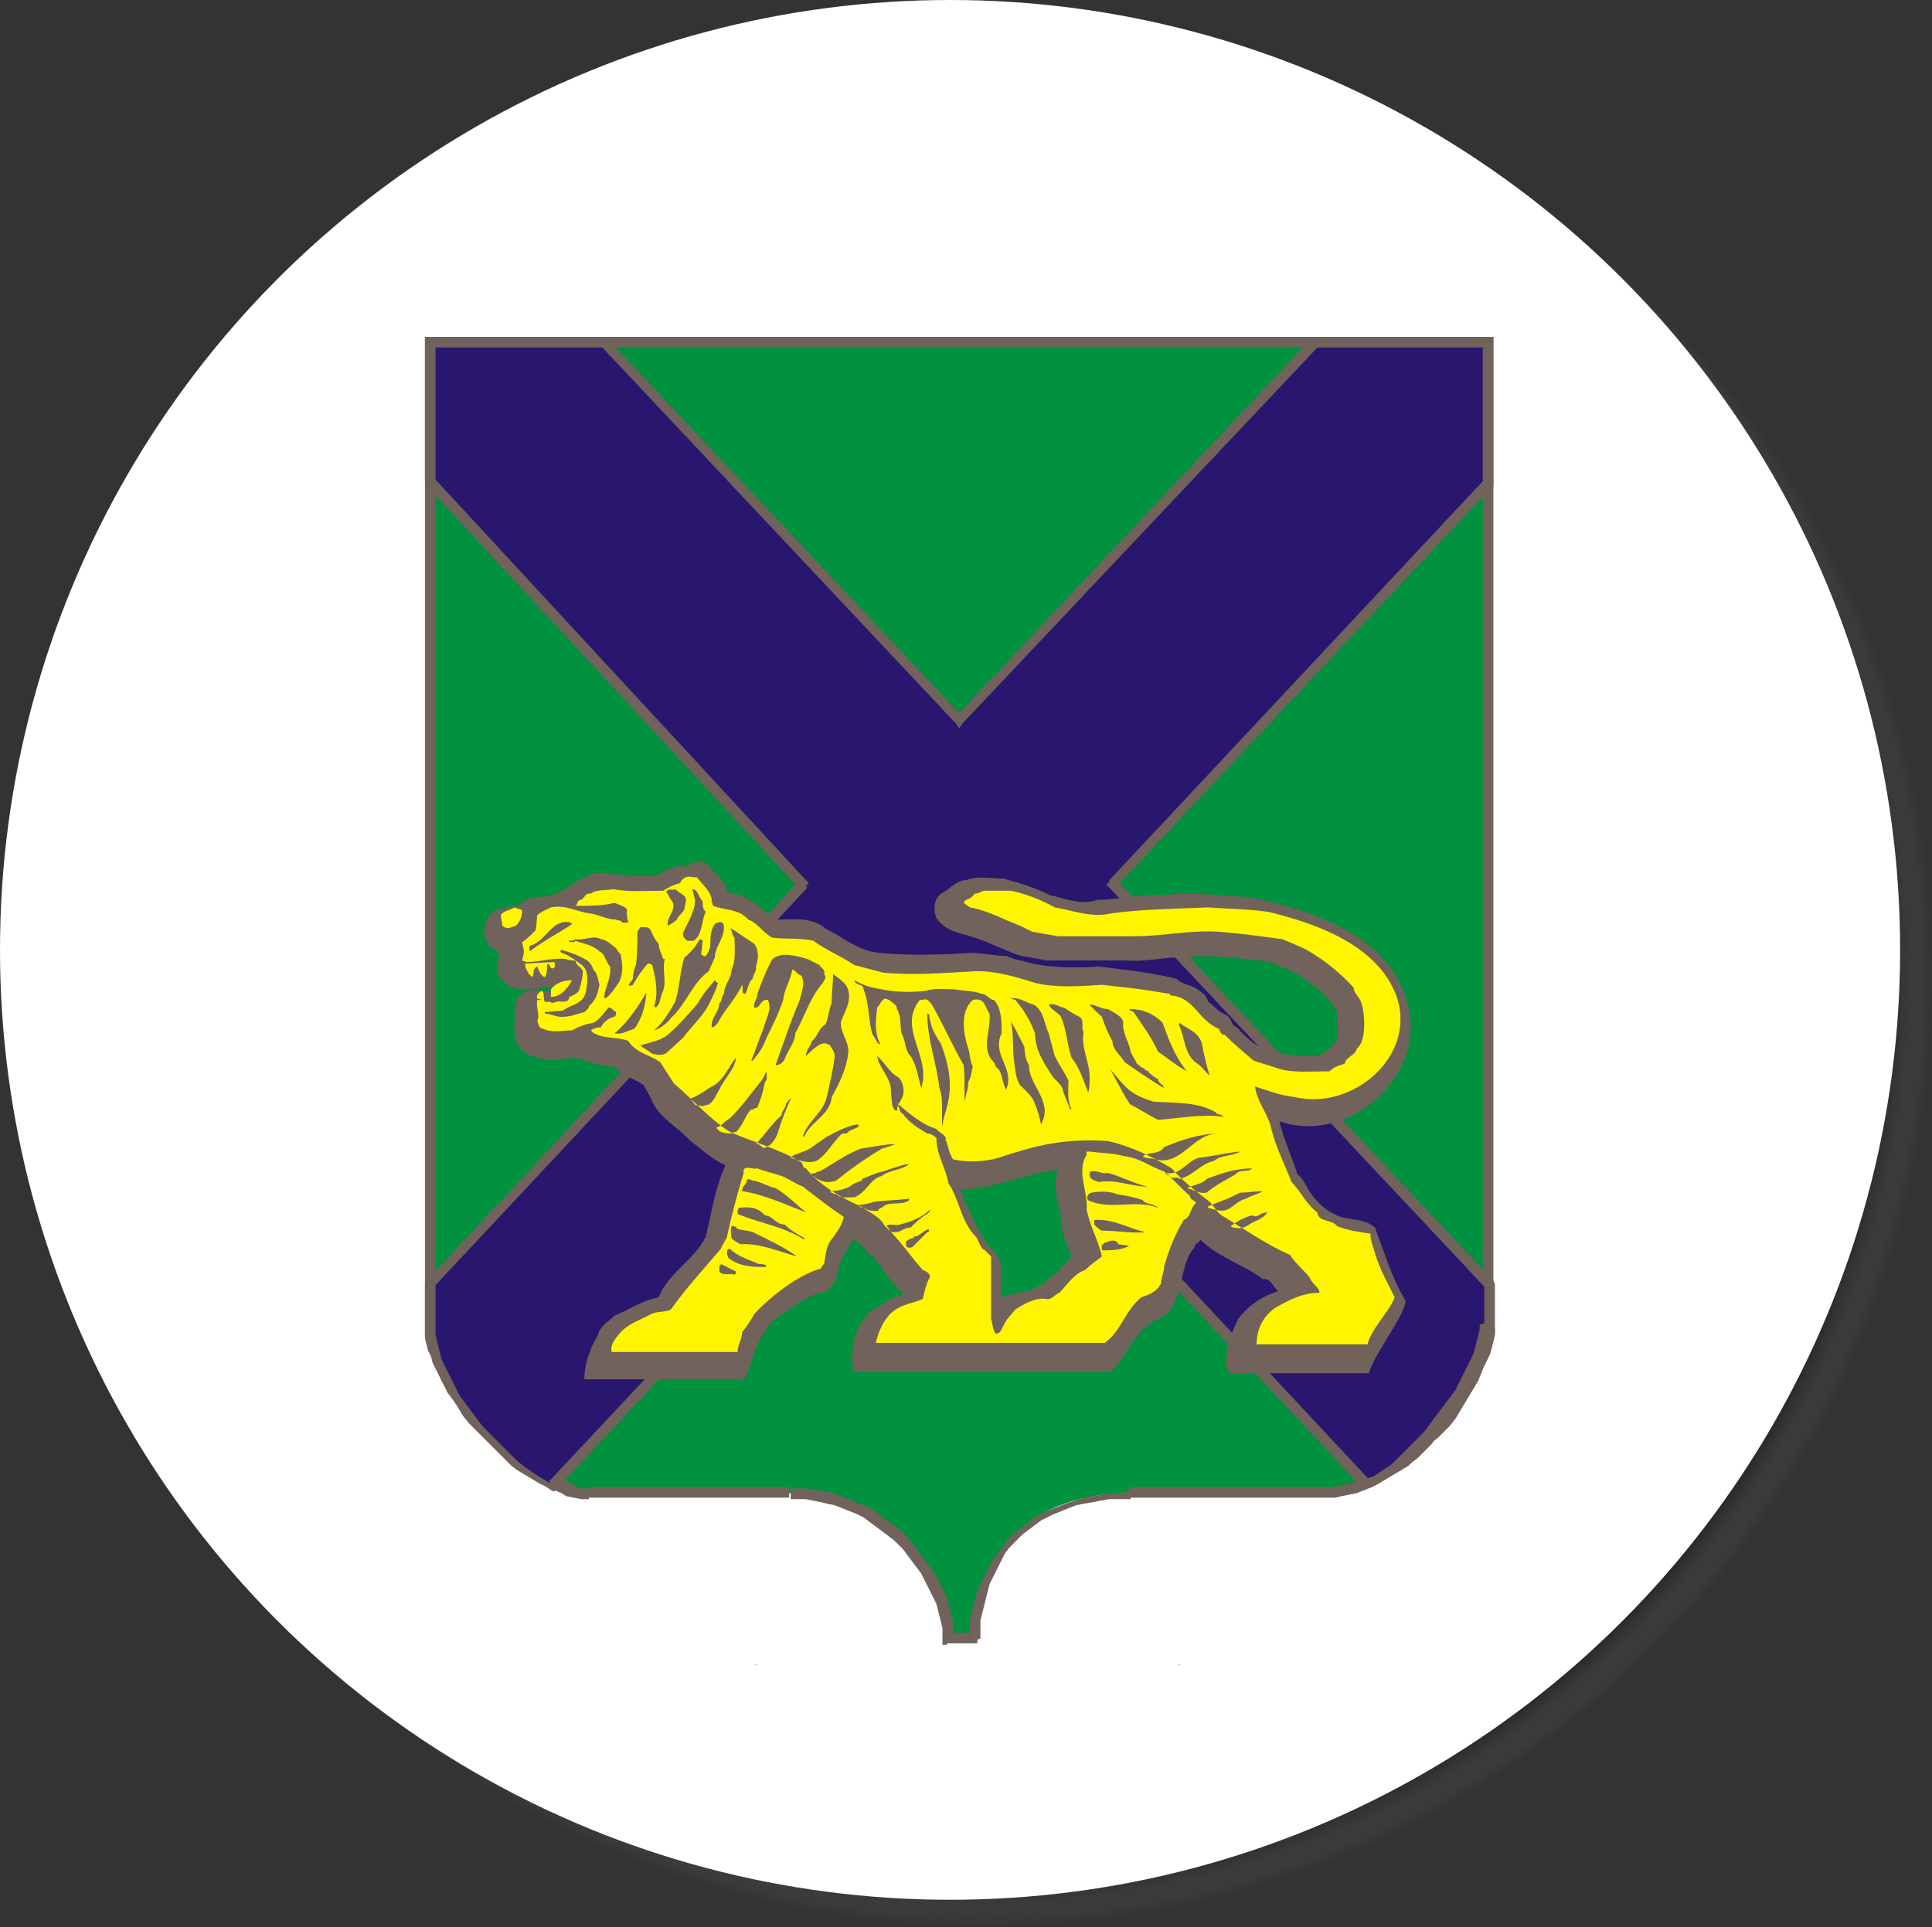<?xml version="1.0" encoding="utf-8"?>
<!-- Generator: Adobe Illustrator 22.0.1, SVG Export Plug-In . SVG Version: 6.00 Build 0)  -->
<svg version="1.1" id="Слой_1" xmlns="http://www.w3.org/2000/svg" xmlns:xlink="http://www.w3.org/1999/xlink" x="0px" y="0px"
	 viewBox="0 0 127.3 127" style="enable-background:new 0 0 127.3 127;" xml:space="preserve">
<rect x="0" y="0" width="127.3" height="127" fill="#333333" stroke="none"/>
<style type="text/css">
	.st0{fill:url(#SVGID_1_);}
	.st1{fill:#FFFFFF;}
	.st2{fill-rule:evenodd;clip-rule:evenodd;fill:#00923F;}
	.st3{fill:#71625B;}
	.st4{fill-rule:evenodd;clip-rule:evenodd;fill:#28166F;}
	.st5{fill-rule:evenodd;clip-rule:evenodd;fill:#71625B;}
	.st6{fill-rule:evenodd;clip-rule:evenodd;fill:#FFF500;}
	.st7{fill-rule:evenodd;clip-rule:evenodd;fill:#E77817;}
</style>
<radialGradient id="SVGID_1_" cx="64.8" cy="682.747" r="62.6" gradientTransform="matrix(1 0 0 1 0 -618.347)" gradientUnits="userSpaceOnUse">
	<stop  offset="0.949" style="stop-color:#212121"/>
	<stop  offset="1" style="stop-color:#606060;stop-opacity:0"/>
</radialGradient>
<circle class="st0" cx="64.8" cy="64.4" r="62.6"/>
<circle class="st1" cx="62.6" cy="62.6" r="62.6"/>
<g>
	<path class="st2" d="M28.3,87.5c0,3.8,6,10.9,10.5,10.9H52c5.9,0,10.4,5.2,10.4,9.6c0.8,0,0.8,0,1.7,0c0-4.4,2.8-9.6,10.4-9.6h13
		c4.7,0,10.6-7.1,10.6-10.9c0-21.7,0-43.3,0-65l-69.8,0L28.3,87.5z M28.3,87.5"/>
	<path class="st3" d="M38.8,98.1v0.7l-0.5,0l-0.5-0.1l-0.5-0.1L37,98.4l-0.5-0.2L36.1,98l-0.5-0.2l-0.5-0.3l-0.5-0.3l-0.5-0.3
		l-0.4-0.3l-0.4-0.4l-0.4-0.4l-0.4-0.4L32.1,95l-0.4-0.4l-0.4-0.4l-0.4-0.4l-0.4-0.5l-0.3-0.5l-0.3-0.5l-0.3-0.5l-0.3-0.5L29.1,91
		l-0.2-0.5l-0.2-0.5l-0.2-0.5l-0.1-0.4l-0.1-0.4l-0.1-0.4L28,87.9l0-0.4h0.7l0,0.3l0,0.4l0.1,0.4l0.1,0.4l0.1,0.4l0.2,0.4l0.2,0.4
		l0.2,0.4l0.2,0.4l0.3,0.4l0.3,0.4l0.3,0.4l0.3,0.4l0.3,0.4l0.4,0.4l0.4,0.4l0.4,0.4l0.4,0.4l0.4,0.4l0.4,0.4l0.4,0.3l0.4,0.3
		l0.4,0.3l0.4,0.3l0.4,0.3l0.4,0.2l0.4,0.2l0.4,0.2l0.4,0.1L38,98l0.4,0.1L38.8,98.1z M38.8,98.1L38.8,98.1z M52,98.7H38.8v-0.7H52
		V98.7z M52,98.7L52,98.7z M62.4,107.7v0.7l-0.3-0.3l0-0.4l0-0.4l-0.1-0.4l-0.1-0.4l-0.1-0.4l-0.1-0.4l-0.2-0.4l-0.2-0.4l-0.2-0.4
		l-0.2-0.4l-0.2-0.4l-0.3-0.4l-0.3-0.4l-0.3-0.4l-0.3-0.4l-0.3-0.3l-0.3-0.3l-0.4-0.3l-0.4-0.3l-0.4-0.3l-0.4-0.3l-0.4-0.3l-0.4-0.2
		L56,99.6l-0.5-0.2l-0.5-0.2l-0.5-0.1L54.1,99l-0.5-0.1l-0.5-0.1l-0.5,0l-0.5,0v-0.7l0.6,0l0.6,0l0.6,0.1l0.5,0.1l0.5,0.1l0.5,0.2
		l0.5,0.2l0.5,0.2l0.5,0.2l0.5,0.2l0.4,0.3l0.4,0.3l0.4,0.3l0.4,0.3l0.4,0.3l0.4,0.4l0.3,0.4l0.3,0.4l0.3,0.4l0.3,0.4l0.3,0.4
		l0.3,0.4l0.2,0.4l0.2,0.4l0.2,0.4l0.2,0.4l0.1,0.4l0.1,0.4l0.1,0.4l0.1,0.4l0,0.4l0,0.4L62.4,107.7z M62.4,108.4h-0.3V108
		L62.4,108.4z M63.8,108h0.7l-0.3,0.3l-0.1,0l-0.1,0h-0.1l-0.1,0l-0.1,0h-0.1l-0.1,0h0l0,0h-0.1l0,0h-0.3l0,0h0l0,0h-0.1l-0.1,0
		l-0.1,0h-0.1l-0.1,0h-0.1l-0.1,0l-0.1,0v-0.7l0.1,0l0.1,0h0.1l0.1,0h0.1l0.1,0l0.1,0H63l0,0h0l0,0h0.3l0,0h0.1l0,0h0l0.1,0h0.1
		l0.1,0l0.1,0H64l0.1,0l0.1,0L63.8,108z M64.4,108v0.3h-0.3L64.4,108z M74.5,98.1v0.7l-0.7,0l-0.7,0l-0.6,0.1L72,99l-0.6,0.1
		l-0.5,0.1l-0.5,0.2l-0.5,0.2l-0.5,0.2l-0.4,0.2l-0.4,0.2l-0.4,0.3l-0.4,0.3l-0.4,0.3l-0.3,0.3l-0.3,0.3l-0.3,0.3l-0.3,0.4l-0.2,0.4
		l-0.2,0.4l-0.2,0.4l-0.2,0.4l-0.2,0.4l-0.1,0.4l-0.1,0.4l-0.1,0.4l-0.1,0.4l-0.1,0.4l-0.1,0.4l0,0.4l0,0.4l0,0.4h-0.7l0-0.4l0-0.4
		l0-0.4l0.1-0.4l0.1-0.4l0.1-0.4l0.1-0.4l0.1-0.4l0.2-0.4l0.2-0.4l0.2-0.4l0.2-0.4l0.2-0.4l0.3-0.4l0.3-0.4l0.3-0.4l0.3-0.4l0.4-0.3
		l0.4-0.3l0.4-0.3l0.4-0.3l0.5-0.3l0.5-0.2l0.5-0.2l0.5-0.2l0.6-0.2l0.6-0.2l0.6-0.1l0.6-0.1l0.7-0.1l0.7,0L74.5,98.1z M74.5,98.1
		L74.5,98.1z M87.5,98.7h-13v-0.7h13V98.7z M87.5,98.7L87.5,98.7z M97.8,87.5h0.7l0,0.4l-0.1,0.4l-0.1,0.4l-0.1,0.4L98,89.6
		l-0.2,0.4l-0.2,0.5L97.4,91l-0.3,0.5l-0.3,0.5l-0.3,0.5l-0.3,0.5l-0.3,0.5l-0.4,0.5l-0.4,0.4l-0.4,0.4L94.4,95L94,95.4l-0.4,0.4
		l-0.4,0.4l-0.4,0.4l-0.5,0.3l-0.5,0.3l-0.5,0.3l-0.5,0.3L90.4,98l-0.5,0.2l-0.5,0.2l-0.5,0.1l-0.5,0.1L88,98.7l-0.5,0v-0.7l0.4,0
		l0.4-0.1l0.4-0.1l0.4-0.1l0.4-0.2l0.4-0.2l0.4-0.2l0.4-0.2l0.4-0.3l0.4-0.3l0.4-0.3l0.4-0.3l0.4-0.4l0.4-0.4l0.4-0.4l0.4-0.4
		l0.4-0.4l0.4-0.4l0.3-0.4l0.3-0.4L96,92l0.3-0.4l0.3-0.4l0.2-0.4l0.2-0.4l0.2-0.4l0.2-0.4l0.1-0.4l0.1-0.4l0.1-0.4l0-0.4L97.8,87.5
		z M98.4,87.5L98.4,87.5z M98.1,22.9v-0.7l0.3,0.3v6.1l0,2l0,2v2l0,2v2l0,2l0,2v2l0,2l0,2v2l0,2V57l0,2v2l0,2v6.1l0,2v2l0,2v2l0,2v2
		l0,2v4.1h-0.7v-4.1l0-2v-2l0-2v-2l0-2v-2l0-2v-6.1l0-2v-2l0-2V53l0-2v-2l0-2l0-2v-2l0-2l0-2v-2l0-2v-2l0-2l0-2v-6.1L98.1,22.9z
		 M98.1,22.2h0.3v0.3L98.1,22.2z M28,22.5l0.3-0.3l69.8,0v0.7l-69.8,0L28,22.5z M28,22.5v-0.3h0.3L28,22.5z M28.7,87.5H28v-65h0.7
		L28.7,87.5L28.7,87.5z M28.7,87.5"/>
	<path class="st4" d="M90,97.8c3.3-1.2,8.2-6.8,8.2-10.6l0-2.6L73.3,58.2l24.8-26.5v-9.2H86.6L63.2,47.4L39.8,22.5H28.3v9.2
		l24.6,26.5L28.3,84.6v2.8c0,3.8,5,8.9,8.1,10.4l26.8-28.7L90,97.8z M90,97.8"/>
	<path class="st3" d="M97.8,87.2h0.7l0,0.4l0,0.4l-0.1,0.4l-0.1,0.4l-0.1,0.4L98,89.6L97.8,90l-0.2,0.4l-0.2,0.4l-0.2,0.4l-0.2,0.4
		l-0.3,0.4l-0.3,0.4l-0.3,0.4l-0.3,0.4l-0.3,0.4l-0.3,0.4l-0.3,0.4l-0.3,0.4l-0.3,0.4l-0.3,0.3l-0.3,0.3l-0.3,0.3l-0.4,0.3l-0.4,0.3
		L92.1,97l-0.4,0.2l-0.4,0.2l-0.3,0.2l-0.3,0.2L90.4,98l-0.3,0.1l-0.2-0.6l0.3-0.1l0.3-0.1l0.3-0.2l0.3-0.2l0.3-0.2l0.3-0.2l0.3-0.3
		l0.3-0.3l0.3-0.3l0.3-0.3l0.3-0.3l0.3-0.3l0.3-0.3l0.3-0.4l0.3-0.4l0.3-0.4l0.3-0.4l0.3-0.4l0.3-0.4l0.3-0.4l0.2-0.4l0.2-0.4
		l0.2-0.4l0.2-0.4l0.2-0.4l0.2-0.4l0.1-0.4l0.1-0.4l0.1-0.4l0.1-0.4l0-0.3L97.8,87.2z M98.4,87.2L98.4,87.2z M98.4,84.4l0.1,0.2v2.6
		h-0.7v-2.6L98.4,84.4z M98.4,84.4L98.4,84.4l0.1,0.2L98.4,84.4z M73.1,58h0.5l24.8,26.4l-0.5,0.5L73.1,58.5V58z M73.1,58.5
		l-0.2-0.2l0.2-0.2V58.5z M98.4,31.7L98.4,32L73.5,58.5L73.1,58l24.8-26.5L98.4,31.7z M98.4,31.7v0.1L98.4,32L98.4,31.7z M98.1,22.2
		l0.3,0.3v9.2h-0.7v-9.2L98.1,22.2z M98.1,22.2h0.3v0.3L98.1,22.2z M86.4,22.3l0.2-0.1h11.5v0.7H86.6L86.4,22.3z M86.4,22.3l0.1-0.1
		h0.1L86.4,22.3z M63,47.7v-0.5l23.4-24.9l0.5,0.5L63.4,47.7H63z M63.4,47.7l-0.2,0.3L63,47.7H63.4z M39.8,22.2l0.2,0.1l23.4,24.9
		L63,47.7L39.5,22.7L39.8,22.2z M39.8,22.2h0.1l0.1,0.1L39.8,22.2z M28,22.5l0.3-0.3h11.4v0.7H28.3L28,22.5z M28,22.5v-0.3h0.3
		L28,22.5z M28.1,32L28,31.7v-9.2h0.7v9.2L28.1,32z M28.1,32L28.1,32L28,31.7L28.1,32z M53.1,58.5h-0.5L28.1,32l0.5-0.5L53.1,58
		V58.5z M53.1,58l0.2,0.2l-0.2,0.2V58z M28,84.6l0.1-0.2L52.7,58l0.5,0.5L28.6,84.8L28,84.6z M28,84.6v-0.1l0.1-0.1L28,84.6z
		 M28.7,87.4H28l0-2.8h0.7V87.4z M28.7,87.4L28.7,87.4z M36.2,97.6l0.5,0.5l-0.4,0.1L36,98l-0.3-0.2l-0.3-0.2L35,97.4l-0.3-0.2
		l-0.3-0.2L34,96.7l-0.3-0.3l-0.3-0.3l-0.3-0.3l-0.3-0.3l-0.3-0.3l-0.3-0.3l-0.3-0.3l-0.3-0.4L31,93.7l-0.3-0.4L30.4,93l-0.3-0.4
		l-0.3-0.4l-0.3-0.4l-0.2-0.4L29.1,91l-0.2-0.4l-0.2-0.4l-0.2-0.4l-0.1-0.4L28.2,89l-0.1-0.4l-0.1-0.4l0-0.4l0-0.4h0.7l0,0.3l0,0.3
		l0.1,0.4l0.1,0.4l0.1,0.4l0.1,0.4l0.2,0.4l0.2,0.4l0.2,0.4l0.2,0.4l0.2,0.4l0.2,0.4l0.3,0.4l0.3,0.4l0.3,0.4l0.3,0.4l0.3,0.4
		l0.3,0.3l0.3,0.3l0.3,0.3l0.3,0.3l0.3,0.3l0.3,0.3l0.3,0.3l0.3,0.3l0.3,0.3l0.3,0.2l0.3,0.2l0.3,0.2l0.3,0.2l0.3,0.2l0.3,0.1
		L36.2,97.6z M36.7,98.1l-0.2,0.2l-0.2-0.1L36.7,98.1z M63.4,69v0.5L36.7,98.1l-0.5-0.5L63,69H63.4z M63,69l0.2-0.3l0.2,0.3H63z
		 M90.1,98.1l-0.4-0.1L63,69.4l0.5-0.5l26.8,28.7L90.1,98.1z M90.1,98.1l-0.2,0.1l-0.2-0.2L90.1,98.1z M90.1,98.1"/>
	<path class="st5" d="M46.8,57.2c0.4,0.4,0.9,0.9,1.1,1.4c-0.1,0.1,0,0.1,0.1,0.2c1.2,0.2,2.2,1,3,1.8c1.2,0,2.5-0.2,3.4,0.6
		c1.2,0.6,2.2,1.5,3.6,1.6c2,0.2,4.1,0.1,6,0c0.8,0,1.5,0.2,2.3,0.2c0.3,0.1,0.7,0.3,1,0.3c1.5,0.5,3.4,0.5,5.1,0.4
		c1.7,0.2,3.5,0.4,5.1,0.8c0.4,0.4,1,0.4,1.4,0.7c0.3,0.2,0.6,0.4,0.7,0.8c0.4,0.3,0.7,0.7,1.2,0.9c0.4,0.2,0.3,0.7,0.7,0.8
		c0.7,0.8,1.5,1.5,2.5,1.6c0.5,0.2,1,0.2,1.6,0.3c0.6,0,1.3,0.1,1.7-0.3c0.3-0.1,0.4-0.3,0.6-0.5c0.4-0.5,0.2-1.4,0.2-2.1
		c-0.6-1.2-2-2.2-3.2-2.8c-0.7-0.2-1.1-0.6-2-0.6c-1.7-0.2-3.4-0.4-5.2-0.2c-1.1,0-2.3,0.3-3.5,0.2l-5.3,0c-0.7-0.2-1.5-0.2-2.2-0.5
		c-1.2-0.5-2.2-1-3.5-1.3c-0.6-0.2-1.1-0.4-1.5-1c-0.2-0.5-0.2-1.2,0.3-1.6c0.6-0.3,1-0.9,1.7-0.9c0.7-0.3,1.7-0.1,2.4-0.1
		c1.1,0.3,2.1,0.6,3.1,1.1c1,0.2,2,0.7,3.1,0.3c1.5,0,2.9-0.4,4.5-0.3c1.8-0.3,3.6,0.1,5.4,0.1c4.3,0.9,9.9,2.6,10.7,7.8
		c0.6,4.5-4.3,8.5-8.6,7c0.3,1.2,0.8,2.3,1.2,3.5c0.3,0.2,0.5,0.6,0.7,1c0.4,0.6,1,1.3,1.7,1.6c0.8,0.5,1.9,0.2,2.7,0.9
		c0.6,1.6,1.1,3.3,2,4.8c0.1,0.8-2.1,3.6-2.4,4.8h-9.2c-0.8-1.1,0.8-4,0.6-3.6c0.7-0.9,1.6-1.5,2.6-1.8c-0.3-0.3-0.5-0.9-1-0.8
		c-1.3-1-2.9-1.4-4.1-2.6c-0.1,0.2-0.4,0.3-0.4,0.5c-1.1,1.3-0.6,3.5-2.1,4.6c-1.9,0.7-2.3,2.6-3.4,3.6H56.2c-0.1-1-0.2-2.5,1-3.8
		c0.3-0.4,0.9-0.5,1.3-0.9c0.3-0.2,0.6-0.3,0.9-0.3c0-0.1,0.2-0.2,0-0.3c-0.8-0.6-1.2-1.6-1.9-2.3c-0.5-0.3-0.7-0.9-1.3-1.1
		c-0.5,0.8-1,1.6-1.1,2.6l-0.6,0.8c-1,0.1-1.9,0.8-2.8,1.4c-1.8,1-2,3-2.6,4.3c-0.2,0.2-0.5,0.1-0.8,0.1h-9.8c0-1.2,0.6-2.5,0.9-2.9
		c0.1-0.6,0.7-0.9,1.1-1.3c1-0.4,1.8-1,2.9-1.2c0.6-1.6,2.4-2.5,3.1-4c0.4-1.6,0.6-3.2,1.3-4.7c-0.9-0.4-1.6-1.1-2.3-1.6
		c-0.8-0.9-2.2-1.6-2.6-2.8l-0.5-0.9c-0.6-0.4-1.4-0.6-1.9-1.2c-1,0-1.8-0.4-2.7-0.6c-0.2,0.1-0.4,0-0.6,0.1c-0.7,0.1-1.5,0.1-2-0.2
		c-0.3,0.1-0.4-0.2-0.7-0.3c-0.9-0.8-0.5-1.9-0.6-3c0.1-0.3,0.3-0.7,0.6-0.9c0.7-0.4,1.6,0.2,2.2-0.3c-0.7-0.2-1.4,0.2-2.2,0.1
		c-0.6,0-1.2-0.3-1.6-0.8c-0.5-0.6,0.3-1.3-0.2-1.8c-0.4-0.1-0.6-0.5-0.8-0.9c0-0.7,0.1-1.3,0.7-1.7c0.5-0.1,1-0.3,1.5-0.3
		c0.4-0.3,0.8-0.6,1.4-0.6c1.8,0.1,2.8-2,4.8-1.5c1,0.1,2,0.2,3,0.1c0.3-0.2,0.7-0.5,1.1-0.5c0.3-0.2,0.6-0.1,0.9-0.1
		C45.8,56.7,46.5,56.6,46.8,57.2L46.8,57.2z M69.7,77.1c-0.3,0.9-0.1,2,0.2,2.9c-0.1,1,0.4,1.9,0.7,2.8c-0.7,0.8-1.5,1.7-2.6,2.2
		c-0.6,0.1-1.4,0.3-2,0.5c-0.1-1.2,0.3-2.6-0.8-3.3c-0.6-0.9-1.1-1.8-1.5-2.8c-0.2-0.3-0.3-0.7-0.4-1C65.7,78.3,67.7,77.3,69.7,77.1
		L69.7,77.1z M69.7,77.1"/>
	<path class="st6" d="M48.5,83.8c0,0.1,0,0.1-0.1,0.2c-0.3-0.1-0.8,0.1-1-0.2v-0.4c0.1,0,0.1-0.1,0.1-0.1L48.5,83.8z M48.1,82.3
		c0.5,0.5,1.2,0.7,1.9,1c0.2,0,0.3,0,0.5,0.1c0,0.1-0.1,0.1-0.2,0.1c-0.9,0-1.7-0.1-2.3-0.6C47.9,82.7,47.8,82.3,48.1,82.3
		C48.1,82.2,48.1,82.2,48.1,82.3L48.1,82.3z M73.7,82l0.7,0.1c-0.5,0.3-1.2,0.3-1.8,0.3v-0.4c0.1,0.1,0.1-0.1,0.2-0.1
		C73.1,81.8,73.5,81.6,73.7,82L73.7,82z M61.1,81.2l-1,1c-0.1,0-0.3,0.1-0.4-0.1v-0.3c0.2-0.1,0.3-0.2,0.5-0.2v-0.1
		c0.4,0,0.6-0.4,1-0.5V81.2z M48.6,81c0.4,0.1,0.9,0.1,1.2,0.3c0.8,0.4,1.9,0.9,2.7,1.5c-1.1-0.3-2.5-0.9-3.7-0.8
		c-0.2-0.1-0.4-0.2-0.6-0.4c0-0.2-0.1-0.5,0-0.8C48.5,80.8,48.5,80.9,48.6,81L48.6,81z M75.5,81.2c-0.9,0.1-1.9-0.1-2.9-0.1
		c-0.2-0.1-0.3-0.2-0.5-0.4l0-0.3C73.4,80.3,74.4,81,75.5,81.2L75.5,81.2z M83.5,79.9c-0.2,0.3-0.3,0.3-0.6,0.5
		c-0.6,0.2-0.9,0.7-1.6,0.5c-0.1,0-0.1,0-0.2-0.1c0.4-0.3,0.9-0.6,1.4-0.7C82.9,80.3,83,79.9,83.5,79.9L83.5,79.9z M61.3,79.7
		c0,0.1-0.1,0.2-0.2,0.3c-0.4,0.2-0.8,0.6-1.1,0.9c-0.4,0-0.5,0.2-0.9,0.3h-0.4c-0.1-0.1-0.1-0.3-0.3-0.4c0.2-0.2,0.6,0,0.9-0.1
		C60.1,80.5,60.8,80.2,61.3,79.7L61.3,79.7z M50.4,80.1c0.5,0,0.7,0.6,1.3,0.6c0.4,0.4,0.8,0.6,1.3,0.9v0.1c-1.4-0.9-3-1.1-4.4-1.7
		c0-0.2,0-0.3,0.1-0.4C49.4,79.5,50,79.6,50.4,80.1L50.4,80.1z M59.9,79.1c-0.5,0.4-1.4,0-1.8,0.5c-0.2,0-0.2,0.2-0.3,0.2
		c-0.3,0-0.6,0-0.9-0.2c-0.2,0-0.3-0.1-0.3-0.2c0.3,0,0.7-0.1,1-0.2c0.8-0.1,1.5-0.1,2.3-0.2V79.1z M83.2,78.5
		C83.2,78.5,83.2,78.5,83.2,78.5c-0.3,0.2-0.8,0.3-1.1,0.5c-0.5,0.1-0.8,0.5-1.2,0.7c-0.4,0.2-0.9,0-1.3-0.1v-0.1
		c0.7-0.3,1.4-0.5,2.1-0.9C82.2,78.6,82.7,78.5,83.2,78.5L83.2,78.5z M73.6,78.7c0.6,0.1,1.2,0.2,1.7,0.4c0.2,0.3,0.7,0.2,1,0.5
		c-1.5-0.6-3.1,0.2-4.6-0.5c-0.1-0.1-0.1-0.4,0.2-0.5C72.5,78.5,73.1,78.5,73.6,78.7L73.6,78.7z M51.1,78.3c0.7,0.4,1.4,1.1,2,1.6
		c-1.3-0.5-2.8-1.2-4.2-1.4c0-0.4,0.3-0.4,0.3-0.7c0.1-0.2,0.3,0,0.4,0C50.2,77.9,50.6,78.2,51.1,78.3L51.1,78.3z M73,77.3
		c0.8,0.2,1.7,0.7,2.6,0.9c-1.1,0-2-0.5-3.2-0.3c-0.2-0.1-0.5-0.1-0.6-0.4c0-0.2,0-0.3,0.1-0.3C72.3,77.1,72.6,77.4,73,77.3L73,77.3
		z M51.5,77.5c0.5,0.2,0.9,0.5,1.4,0.7l0,0c0.9,0.7,1.8,1.4,2.7,2c-0.1,0.5-0.5,1.1-0.9,1.6c-0.3,0.5-0.3,1-0.4,1.5
		c-0.1,0.1-0.2,0.2-0.2,0.3c-1.5,0.4-3.4,1.9-4.4,3c-0.2,0.4-0.5,0.8-0.8,1.2c0,0.5-0.3,0.8-0.3,1.3l-8.3,0
		c-0.1-0.5,0.2-0.8,0.5-1.2c0.6-0.7,1.4-0.9,2.1-1.3c0.4-0.2,0.9-0.1,1.3-0.3c1-1.4,2.1-2.6,3.3-4c0.1-0.3,0.3-0.5,0.4-0.8
		c0.3-1.4,0.7-2.9,1.1-4.2c-0.1-0.6,0.6-0.2,0.9-0.3C50.4,77.2,50.9,77.3,51.5,77.5L51.5,77.5z M82.5,77c-0.3,0.3-0.8,0-1.1,0.4
		c-0.7,0.4-1.3,0.7-1.9,1.2c-0.5,0.1-0.8-0.2-1.3-0.3c0.4-0.2,1.1-0.3,1.3-0.6C80.5,77.3,81.5,77,82.5,77L82.5,77z M59.9,76.7
		c-0.4,0.4-1.3,0.4-1.8,0.8c-0.8,0.2-1,1.1-1.8,1.4c-0.4,0-0.9,0.1-1.2-0.2c-0.1,0-0.4-0.1-0.4-0.2c0.4,0,0.9-0.1,1.3-0.3
		c0.2-0.2,0.5-0.3,0.8-0.4v-0.1c0.5-0.2,0.9-0.4,1.4-0.5C58.8,77,59.3,76.8,59.9,76.7L59.9,76.7z M81.7,75.9
		c-0.5,0.3-1.2,0.2-1.7,0.6c-0.9,0.2-1.4,1-2.3,1.2c-0.1-0.2-0.4,0-0.5-0.1c-0.2-0.1-0.4-0.2-0.4-0.3c1,0.2,1.4-0.8,2.2-1
		c0.9-0.1,1.7-0.3,2.6-0.4V75.9z M59,75.4c-0.3,0.1-0.5,0.2-0.9,0.3c-1,0.6-2,1.3-3,2.1c-0.5,0.2-1.1,0.1-1.5-0.3
		c-0.1,0-0.1-0.1-0.1-0.2c0.2,0.1,0.3-0.1,0.5-0.1c0.9-0.5,1.7-1.1,2.7-1.5C57.5,75.6,58.3,75.4,59,75.4L59,75.4z M80.4,74.7
		c-1.8-0.1-2.5,2.2-4.3,1.7c-0.2-0.1-0.6,0-0.8-0.2c0.4-0.3,1.1-0.1,1.4-0.6C77.9,75.1,79.1,74.7,80.4,74.7L80.4,74.7z M56.5,74.3
		c-0.2,0.1-0.6,0.2-0.7,0.4c-0.1,0-0.2,0-0.3,0c-0.6,0.5-1,1.4-1.7,1.8c-0.5,0.2-1.1,0-1.7-0.2c0-0.1,0-0.1,0.1-0.1
		c0.3-0.2,0.9-0.3,1.3-0.6c0.3-0.2,0.7-0.5,1-0.7c0.6-0.3,1.3-0.7,2-0.8C56.7,74.2,56.5,74.2,56.5,74.3L56.5,74.3z M52.1,72.4
		c-0.3,0.7-0.6,1.4-0.8,2.1c-0.1,0.4-0.3,0.7-0.6,1c-0.1,0-0.2,0-0.2,0.1c-0.3,0.2-0.4-0.3-0.7-0.2c0.6-0.6,1-1.3,1.7-1.9
		c0-0.3,0.3-0.5,0.3-0.8C51.9,72.7,51.9,72.5,52.1,72.4L52.1,72.4z M50.4,71.3c-0.1,0.6-0.3,1.2-0.5,1.7c-0.2,0-0.3,0.2-0.4,0.1
		c-0.4,0.4-0.5,1-1,1.5c-0.1,0-0.2,0-0.2,0.1c-0.4,0-0.9,0-1.1-0.4c0.4-0.1,0.5-0.4,0.9-0.6c0.7-0.7,1.3-1.5,2-2.4
		c0.2-0.2,0.3-0.5,0.4-0.7C50.5,70.8,50.6,71.2,50.4,71.3L50.4,71.3z M76,72.6c1.4,0.1,2.9,0,4.1,0.7c0.1,0.2,0.4,0.1,0.5,0.3
		c-1.4-0.2-2.9,0.1-4.3,0.2c-0.6-0.3-1.2-0.7-1.8-1c-0.2-0.1-1.5-2.7-1.4-2.4C74.2,71.7,74.4,72.1,76,72.6L76,72.6z M48.5,69.7
		c-0.1,0.8-0.8,1.4-1.1,2.1c-0.2,0.3-0.3,0.7-0.7,1c-0.2,0-0.3,0.1-0.5,0.1c-0.1-0.1-0.3,0-0.4-0.1c-0.1-0.1-0.2-0.3-0.3-0.4
		c0.6-0.2,1-0.6,1.6-0.9C47.8,71,48,70.3,48.5,69.7L48.5,69.7z M57.8,69.6c0.5,0.4,0.8,1.1,1.4,1.4c0.3,0.3,0.4,0.8,0.3,1.2
		c-0.1,0.3-0.4,0.6-0.4,1c-0.2,0-0.2-0.2-0.3-0.3L58.7,72h0C58.8,71.1,57.9,70.4,57.8,69.6L57.8,69.6z M79.2,68.8
		c0.1,0.6,0.3,1.4,0.5,2.1c-0.3-0.3-0.5-0.6-0.8-0.8c-0.9-0.6-0.8-1.7-1.2-2.5l0-0.2C78.2,67.8,79,68,79.2,68.8L79.2,68.8z
		 M66.6,67.3c0.3,0.5,0.6,1.1,0.9,1.7c0,0.4,0.1,0.9,0.3,1.2c0,1,0.8,1.7,1,2.7c0.1,0.4,0,0.8-0.2,1.2c-0.1-0.4-0.2-0.9-0.4-1.3
		c-0.1-0.5-0.6-0.9-1-1.3c-0.3-0.5-0.3-1.1-0.4-1.7C66.7,68.9,66.8,68.1,66.6,67.3L66.6,67.3z M61.3,67.3c0.1,0.6,0.4,1,0.7,1.5
		c0.5,1.3,0.8,2.7,0.4,4.1c-0.1,0.5-0.3,0.9-0.3,1.4c-0.1-0.8,0.1-1.8-0.2-2.6c-0.2-1.7-0.8-3.2-0.8-4.9
		C61.3,66.8,61.2,67.1,61.3,67.3L61.3,67.3z M76.6,67.4c0.4,1.1,0.8,2.2,1.6,3.2c-0.7-0.4-1.2-0.8-1.9-1.3c-0.4-0.9-1-1.7-1.6-2.6
		c-0.1-0.1-0.2,0-0.3-0.2C75.3,66.5,76,66.8,76.6,67.4L76.6,67.4z M73,66.5c0.3,0.2,1.1,0.5,1,1c0,0.7,0.4,1.2,0.5,1.8
		c0.1,0.3,0.3,0.5,0.4,0.8c0.2,0.1,0.3,0.3,0.5,0.3c0,0.2,0.3,0.1,0.3,0.3c0.2,0.1,0.3,0.3,0.6,0.4c0,0.3,0.3,0.3,0.4,0.6
		c-0.9-0.5-1.7-1.1-2.6-1.7c-0.2-0.4-0.8-0.8-0.8-1.4c-0.3-0.5-0.5-1-0.7-1.6c0,0-0.8-0.7-0.8-0.8C72.2,66.2,72.5,66.5,73,66.5
		L73,66.5z M70.1,66.4c0.3,0.2,0.6,0.4,1,0.6c0.4,0.2,0.1,0.8,0.3,1c-0.2,1,0.4,2,0.4,3c0,0.3,0,0.7-0.1,1c-0.3-0.8-0.6-1.7-1.1-2.3
		c-0.3-0.9-0.3-1.8-0.7-2.7c-0.2-0.3-0.6-0.4-0.8-0.8C69.6,66.1,69.8,66.4,70.1,66.4L70.1,66.4z M68.1,66.2c0.7,0.4,0.7,1.3,1,1.9
		l0.4,1.5c0.3,0.6,0.6,1,0.9,1.6c0,0.6-0.1,1.3,0.2,1.9l-0.1,0c-0.1-0.4-0.4-0.9-0.5-1.4c-0.1-0.2-0.4-0.5-0.6-0.7
		c-0.6-0.9-1.2-1.8-1.2-2.9c-0.3-0.8-0.7-1.5-1.3-2.2l-0.3-0.1C67.2,65.7,67.6,66.1,68.1,66.2L68.1,66.2z M41.8,67.8
		c-0.4,0.1-0.8,0.4-1.3,0.3c0.7-0.6,1.3-1.4,1.8-2.2l0.3-0.5C42.5,66.4,42.3,67.1,41.8,67.8L41.8,67.8z M58.1,65.2
		c0.9,0.2,2,0.2,2.9,0.1c0.6-0.2,1.3-0.1,1.9-0.1c0.6,0.1,1.3,0.1,1.8,0.3c0.3,0,0.5,0.4,0.8,0.4c0.5,0.6,0.5,1.4,0.5,2.2
		c-0.7,1.4,0.9,2.3,0.3,3.7c-0.3-0.4-0.2-1.2-0.7-1.5c0-0.2-0.2-0.4-0.3-0.5c-0.6-0.9,0-1.9-0.1-3c-0.3-0.4-0.3-1.1-1.1-0.9
		c-0.9,0.8-0.6,2.3-0.3,3.2c0.1,0.3,0.1,0.8,0.3,1.2c-0.1,0.3-0.1,0.7-0.3,1c0,0.6-0.3,1.1-0.2,1.6c-0.1-0.8,0-1.8-0.1-2.7
		c-0.8-1.4-1.3-2.6-2.1-4c-0.4-0.5-0.4-0.3-0.8-0.3c-1.5,1.9,0.8,3.7,0.1,5.8c-0.2-0.7-0.3-1.5-0.7-2.1c-0.4-0.4-0.3-1-0.6-1.5
		c-0.1-0.5,0-1.1-0.3-1.6c0-0.3-0.3-0.4-0.5-0.6l-0.3-0.1c-0.3,0.2-0.3,0.4-0.5,0.6c-0.1,0.8-0.2,1.7,0.2,2.4h-0.1
		c-0.2-0.2-0.2-0.4-0.4-0.6c-0.3-0.9-0.2-2-0.6-3c0-0.4-0.5-0.2-0.6-0.6C57,65,57.5,65.1,58.1,65.2L58.1,65.2z M47.3,64.8
		c-0.1,0.4-0.3,0.8-0.5,1.2c-0.4,0.9-1.2,1.6-1.8,2.4l-1.1,1c-0.3,0.2-0.8,0.1-1,0c-0.2-0.2-0.5-0.3-0.7-0.5
		c0.6-0.2,1.3-0.3,1.8-0.7c0.7-0.6,1.4-1.4,2-2.1c0.3-0.6,0.7-1,1.1-1.5C47.2,64.8,47.3,64.7,47.3,64.8L47.3,64.8z M54.9,64.2
		c0.4,0.3,0.9,0.6,1,1.1c0.2,0.8-0.3,1.4-0.5,2.1c0,0.7,0.5,1.2,0.5,1.9c-0.1,1.1-0.6,2.1-1.1,3c-0.1,1.2-1.4,1.6-1.8,2.6h-0.1
		c0.3-1,1.4-1.6,1.6-2.7c0.2-0.9,0.4-1.7,0.5-2.6c0-0.3-0.2-0.5-0.3-0.7c-0.2-0.1-0.3-0.2-0.6-0.1c-0.4,0.2-0.7,0.5-1,0.8
		c0-0.4,0.3-0.6,0.4-1c0.4-0.3,0.4-0.8,0.9-1.1c0.2-0.4,0.2-1,0.4-1.4c0-0.7,0.1-1.4,0.1-2H54.9z M54,63.6c0.1,0.2,0.4,0.3,0.3,0.6
		c0.2,0.2,0,0.4-0.1,0.6c-0.8,0.9-1.2,2.2-1.8,3.3c0,0.6-0.5,1.1-0.7,1.7c-0.1,0.2-0.3,0.4-0.6,0.4c0.5-1.4,1-2.9,1.6-4.3
		c0.1-0.5,0.4-1.1,0.1-1.6c-0.3-0.1-0.3-0.3-0.6-0.4c-0.1,0.7-0.5,1.2-0.6,2c-0.3,0.9-0.7,1.7-1.1,2.5c-0.2,0.6-0.5,1-0.9,1.5h-0.1
		c0.3-0.7,0.5-1.4,0.8-2.1c0.1-0.4,0.3-0.8,0.4-1.3c0-0.2,0-0.4-0.1-0.6c-0.5-0.1-0.5,0.6-0.9,0.5c-0.1-0.3,0.2-0.5,0.2-0.9
		c0.3-0.8,0.6-1.6,1-2.3c0.6-0.5,1.6-0.2,2.3,0L54,63.6z M38.7,63.3c0.2,0.2,0.3,0.3,0.4,0.6c0.3,0.3,0.3,0.7,0.4,1
		c-0.1,0.5-0.2,1-0.7,1.4c0,0.2-0.2,0.3-0.3,0.4c-0.4,0.1-0.9,0.3-1.3,0.3c-0.4,0.1-0.9-0.2-1.3-0.2v-0.1l1.2-0.1
		c0.5-0.4,1.3-0.4,1.5-1.2c0.1-0.6,0.3-1.5-0.4-1.9c-0.4-0.3-0.8-0.6-1.2-0.7c-0.1-0.1-0.1-0.1,0-0.2C37.7,62.8,38.2,63,38.7,63.3
		L38.7,63.3z M40.6,62.5c0.1,0.2,0.2,0.3,0.3,0.4c0.1,0.6,0.2,1.2-0.1,1.8c-0.2,0.3-0.5,0.8-0.9,1.1l-0.1-0.1c0.1-0.7,0.5-1.3,0.4-2
		c-0.3-0.3-0.3-0.8-0.7-1c-0.4-0.4-1-0.5-1.6-0.7c-0.1,0.2-0.3,0-0.4,0.1V62c0.1,0,0.3,0,0.4-0.1c0.6,0.1,1.2-0.3,1.7,0
		c0.2,0,0.3,0.1,0.5,0.2L40.6,62.5z M49.7,62.2c0.3,0.4,0.3,1,0.1,1.5c0.1,0.3-0.2,0.5-0.2,0.8c-0.3,0.2-0.3,0.7-0.5,1
		c-0.3,0-0.1-0.4-0.2-0.6c-0.4,0.9-1.2,1.7-1.6,2.5c-0.1,0.1-0.2,0.3-0.4,0.3c-0.1-0.6,0.5-1,0.5-1.6c0.2-0.1,0.1-0.4,0.3-0.6
		c0-0.6,0.5-1,0.5-1.6c0.3-0.6,0.2-1.4,0.2-2.1c-0.2-0.2-0.1-0.4-0.3-0.6h0.1L49.7,62.2z M42.8,61.2c0.2,0.3,0.3,0.7,0.6,1
		c0,0.3,0.2,0.7,0.3,1h0.1c-0.2,0.8,0.2,1.6-0.2,2.3c-0.1,0.3-0.1,0.7-0.4,0.9l-0.1-0.1c0.3-0.8,0.1-1.8-0.1-2.6
		c0-0.1-0.1-0.2-0.3-0.2c-0.4,0.4-0.7,0.9-1,1.4c-0.1,0.1-0.3,0-0.3,0.1c0.1-0.3,0.2-0.3,0.3-0.5c0-0.3,0.1-0.7,0.2-0.9
		c0.1-0.7,0.1-1.6,0.1-2.2l0.2-0.3C42.5,61.1,42.7,61.1,42.8,61.2L42.8,61.2z M47.7,61.1c0,0.8-0.6,1.3-0.6,2L46.7,64
		c-1.1,0.8-1.5,2.2-2.5,3.1c-0.2,0.3-0.7,0.7-1.1,0.8c0.6-0.5,1-1.2,1.4-1.9c0.3-1,0.3-2,0.6-2.9c0.4-0.3,0.8-0.8,1-1.2
		c0.1,0,0.1,0,0.2,0.1l-0.1,0.9c0.1,0,0.2,0.2,0.3,0.1c0.2-0.2,0.2-0.4,0.3-0.6c0-0.5,0-1.1,0.3-1.5C47.4,60.7,47.7,60.7,47.7,61.1
		L47.7,61.1z M37.7,60.9L37.7,60.9c-0.9,0.6-1.9,1.1-2.8,1.8c0-0.1-0.1-0.4,0.1-0.4c1-0.3,1.4-1.8,2.6-1.5L37.7,60.9z M45.2,59.3
		c0,0.2-0.1,0.4-0.1,0.6c-0.1,0.3-0.4,0.4-0.5,0.7c-0.2,0.2-0.4,0.3-0.6,0.4c-0.1-0.6,0.6-1,0.3-1.6c-0.2-0.2-0.2-0.4-0.4-0.6
		c0.1-0.3,0.4-0.1,0.6-0.2C44.8,58.9,45.2,59,45.2,59.3L45.2,59.3z M46.3,59.4c0,0.3,0,0.5,0.2,0.7c-0.3,0.6-0.2,1.5-0.8,1.9h-0.4
		c-0.2-0.1-0.3-0.3-0.3-0.5c0.3-0.7,0.8-1.4,0.8-2.2c-0.1-0.3-0.1-0.5-0.2-0.7C46,58.6,46,59.1,46.3,59.4L46.3,59.4z M45.9,57.8
		c0.4,0.5,1,1,1,1.6c0,0-0.1,0-0.1,0c0.2,0,0.1,0.2,0.2,0.3c0.8,0.3,1.7,0.2,2.3,0.9c0.6,0.2,1,0.9,1.6,1.2c0.9,0.1,1.8,0,2.7,0.2
		c0.8,0.6,1.8,1,2.7,1.6l1.9,0.5c2.1,0.2,4.2,0,6.2-0.1c1.3,0,2.6,0.4,3.9,0.8c1.3,0.3,2.9,0.2,4.3,0.1c0.9,0.1,1.8,0.2,2.6,0.3
		c0.6,0.1,1.3,0.2,1.9,0.3v0.1c1.6,0.1,1.8,1.6,3.2,2.2c0.1,0.1,0.1,0.4,0.4,0.4c0.6,0.6,1.2,1.1,1.9,1.7l1.9,0.6
		c1,0.2,2.1,0.1,3.1,0.1c0.3-0.3,0.7-0.4,1-0.5c0.1-0.5,0.7-0.5,0.8-1c0.7-0.5,0.5-2.5,0.3-3c-0.1-0.4-0.5-0.6-0.5-1
		c-0.9-1-1.9-1.8-3.1-2.5c-0.6-0.3-0.9-0.4-1.6-0.7c-1.4-0.2-2.9-0.4-4.3-0.5c-1.9-0.1-3.6,0.3-5.4,0.3h-5.1l-1.7-0.3
		c-0.4-0.2-0.4-0.2-0.8-0.4c-1.1-0.4-2.1-1-3.3-1.2c-0.1-0.1-0.3-0.2-0.4-0.3c0.1-0.3,0.5-0.2,0.7-0.6c0.3,0,0.5-0.2,0.7-0.2l1.7,0
		c1,0.2,2,0.6,2.9,1.1c1.2,0.2,2.4,0.7,3.7,0.4c2.1-0.3,4.3-0.3,6.4-0.4c1.3,0.1,2.7,0.1,4,0.3c3.3,0.8,7.4,2.3,8.5,5.8
		c1.1,3.8-3,7.3-6.8,6.4c-0.9-0.1-1.7-0.4-2.6-0.7c0.1,0.9,0.7,1.6,1,2.5c0.3,1.4,0.9,2.5,1.4,3.8c0.6,0.6,1,1.5,1.7,2
		c0.1,0.7,0.9,0.4,1.3,0.9c0.7,0.3,1.5,0.4,2.2,0.5c0,0.5,0.2,0.9,0.3,1.3c0.3,1,0.8,1.9,1.3,2.9c-0.4,1-1.5,2-1.8,3.1l-7.3,0
		c0-1,0.4-1.8,1.2-2.4c0.9-0.5,1.8-1,2.9-1c0.1,0,0-0.1,0-0.2c-0.2-0.3-0.5-0.5-0.6-0.8c-0.4-0.5-1-1-1.3-1.5
		c-1.6-0.7-3-1.7-4.5-2.6c-0.4-0.3-0.5-0.6-0.8-0.9c-0.9-0.7-1.7-1.3-2.5-2.2c-1.3-0.8-2.8-1.5-4.2-1.8c-2.9-0.2-4.8,0.3-7.2,1.1
		c-1,0.3-2.2,0.3-3,0.1c-0.3-0.4-0.3-0.9-0.5-1.3c0.1-0.3-0.4-0.4-0.6-0.7c-1-0.3-1.9-1.1-2.7-1.8c0.3,0.2,0.2,0.7,0.5,0.8
		c0.4,0.6,1.1,1,1.6,1.3c0.2,0,0.4,0.1,0.6,0.3c0,1.1,0.6,1.9,0.8,3c0.7,1,0.8,2.4,1.7,3.4c0.3,0.2,0.3,0.8,0.7,1l0.4,0.4l0,4.1
		c0.1,0.3,0.1,0.7,0.3,1c0.3,0,0.4-0.3,0.5-0.5c0.3-0.6,0.4-0.6,0.8-1.1c0.6-0.4,1.4-0.8,2-0.7c0.4,0.1,0.6-0.3,0.9-0.4
		c0.5-0.5,1-1.3,1.7-1.5c0.4-0.4,0.6-0.5,1.1-0.9c-0.2-1-0.8-2-1-3.1c0.1-1.2-0.7-2.5,0-3.6c-0.1-0.3,0.2-0.2,0.3-0.2
		c0.7,0.1,1.5,0.1,2.2,0.3c1,0.1,1.7,0.7,2.6,1c0.5,0.4,1.1,1.1,1.7,1.6c0,0.3,0.4,0.3,0.4,0.5c-0.4,0.3-0.3,0.9-0.8,1.1
		c-0.6,1-1,2-1.3,3.1c0,0.4-0.2,0.7-0.2,1.1c-0.4,0.7-1.1,0.8-1.3,0.9c-1.1,0.9-1.3,2.2-2.4,3H57.7c0.7-2.7,2.1-2.4,3.1-2.9
		c0.1-0.4,0.2-0.9,0.4-1.3c0.2-0.3-0.1-0.5-0.4-0.6c-0.8-0.9-1.6-2.1-2.5-2.9c-0.3-0.6-1-0.9-1.6-1.3c-1.3-0.6-2.6-1.3-3.6-2.5
		c-0.2,0-0.2-0.3-0.3-0.4c-1.5-0.9-3.1-1.3-4.7-2c-1.4-0.9-2.4-2.1-3.7-3.2L43.5,70c-0.7-0.5-1.6-0.6-2.1-1.4
		c-0.8-0.3-1.7-0.1-2.4-0.6c0,0,0-0.1-0.1-0.1c0.2-0.1,0.4-0.2,0.7-0.2c0.2-0.4,0.5-0.6,0.9-0.7c0.1-0.1,0.1-0.2,0.1-0.3
		c-0.2-0.1-0.3-0.3-0.5-0.3c-1.3,1.6-0.7,0.6-2.4,1.5c-0.6,0-1.3,0.2-1.9-0.1c-0.3,0-0.3-0.3-0.4-0.5c0.2-0.4-0.1-0.9,0-1.4
		c0.1,0,0.2,0,0.3,0c-0.1-0.1-0.2,0-0.3-0.1c-0.1-0.2,0.1-0.4,0.3-0.5c0.3,0.2-0.1,0.9,0.5,0.7c0.2,0.2,0.4,0,0.6,0
		c0.3,0,0.7,0.1,0.7-0.3c0.3-0.1,0.7-0.3,0.7-0.6c0.1-0.3,0.2-0.7,0.2-1.1c-0.1-0.3-0.4-0.3-0.5-0.7c-0.2,0-0.4,0-0.6-0.1
		c-0.9-0.1-1.7,0.2-2.6,0.2l-0.3-0.1c0.2-0.7,0.1-0.7,0-1.2c0.3-0.2,0.6-0.5,0.9-0.8c0,0,0.1-0.9,0.1-1c0.4-0.3,0.5-0.3,0.9-0.5
		c1-0.2,1.7,0.3,2.6,0.4c0.6,0.1,1.1,0.4,1.7,0.4c0.1,0.1,0.3,0,0.4,0.2h0.4c-0.1-0.3-0.1-0.6-0.1-0.9c-0.2-0.2-0.6-0.3-0.8-0.4
		c-0.8,0.2-1.7,0.2-2.6,0.2c0.2-0.1,0.1-0.4,0.4-0.4c0.2-0.1,0.3-0.5,0.6-0.4c0.4-0.3,1-0.2,1.5-0.3c1.1,0.2,2.2,0.1,3.3,0.1
		c0.3-0.2,0.7-0.4,1.1-0.5C45.2,57.5,45.6,57.9,45.9,57.8L45.9,57.8z M34.4,60c0,0.4-0.1,0.7-0.4,1c-0.3,0.1-0.6,0.3-0.9,0h0
		c0-0.2-0.1-0.4-0.1-0.7c0.2-0.3,0.6-0.3,0.9-0.5C34.1,59.9,34.3,59.9,34.4,60L34.4,60z M36.5,63.8c-0.3,0.1-0.2-0.2-0.4-0.3
		c-0.1,0.2,0,0.6-0.2,0.9c-0.3-0.1-0.4-0.5-0.5-0.7c-0.3,0.1-0.2,0.4-0.3,0.7c-0.1-0.1-0.3-0.2-0.3-0.3c-0.1-0.2-0.2-0.3-0.2-0.6
		l1.9-0.1C36.6,63.5,36.6,63.7,36.5,63.8L36.5,63.8z M37.7,64.6c-0.3,0.5-0.7,1.1-1.4,1.1v-0.5C36.6,64.8,37.1,64.6,37.7,64.6
		L37.7,64.6z M37.7,64.6"/>
	<path class="st7" d="M50,109.8l-0.2-0.1l-0.1,0L50,109.8z M50,109.8"/>
	<path class="st7" d="M77.5,109.8l0.2-0.1l0.1,0L77.5,109.8z M77.5,109.8"/>
</g>
</svg>
